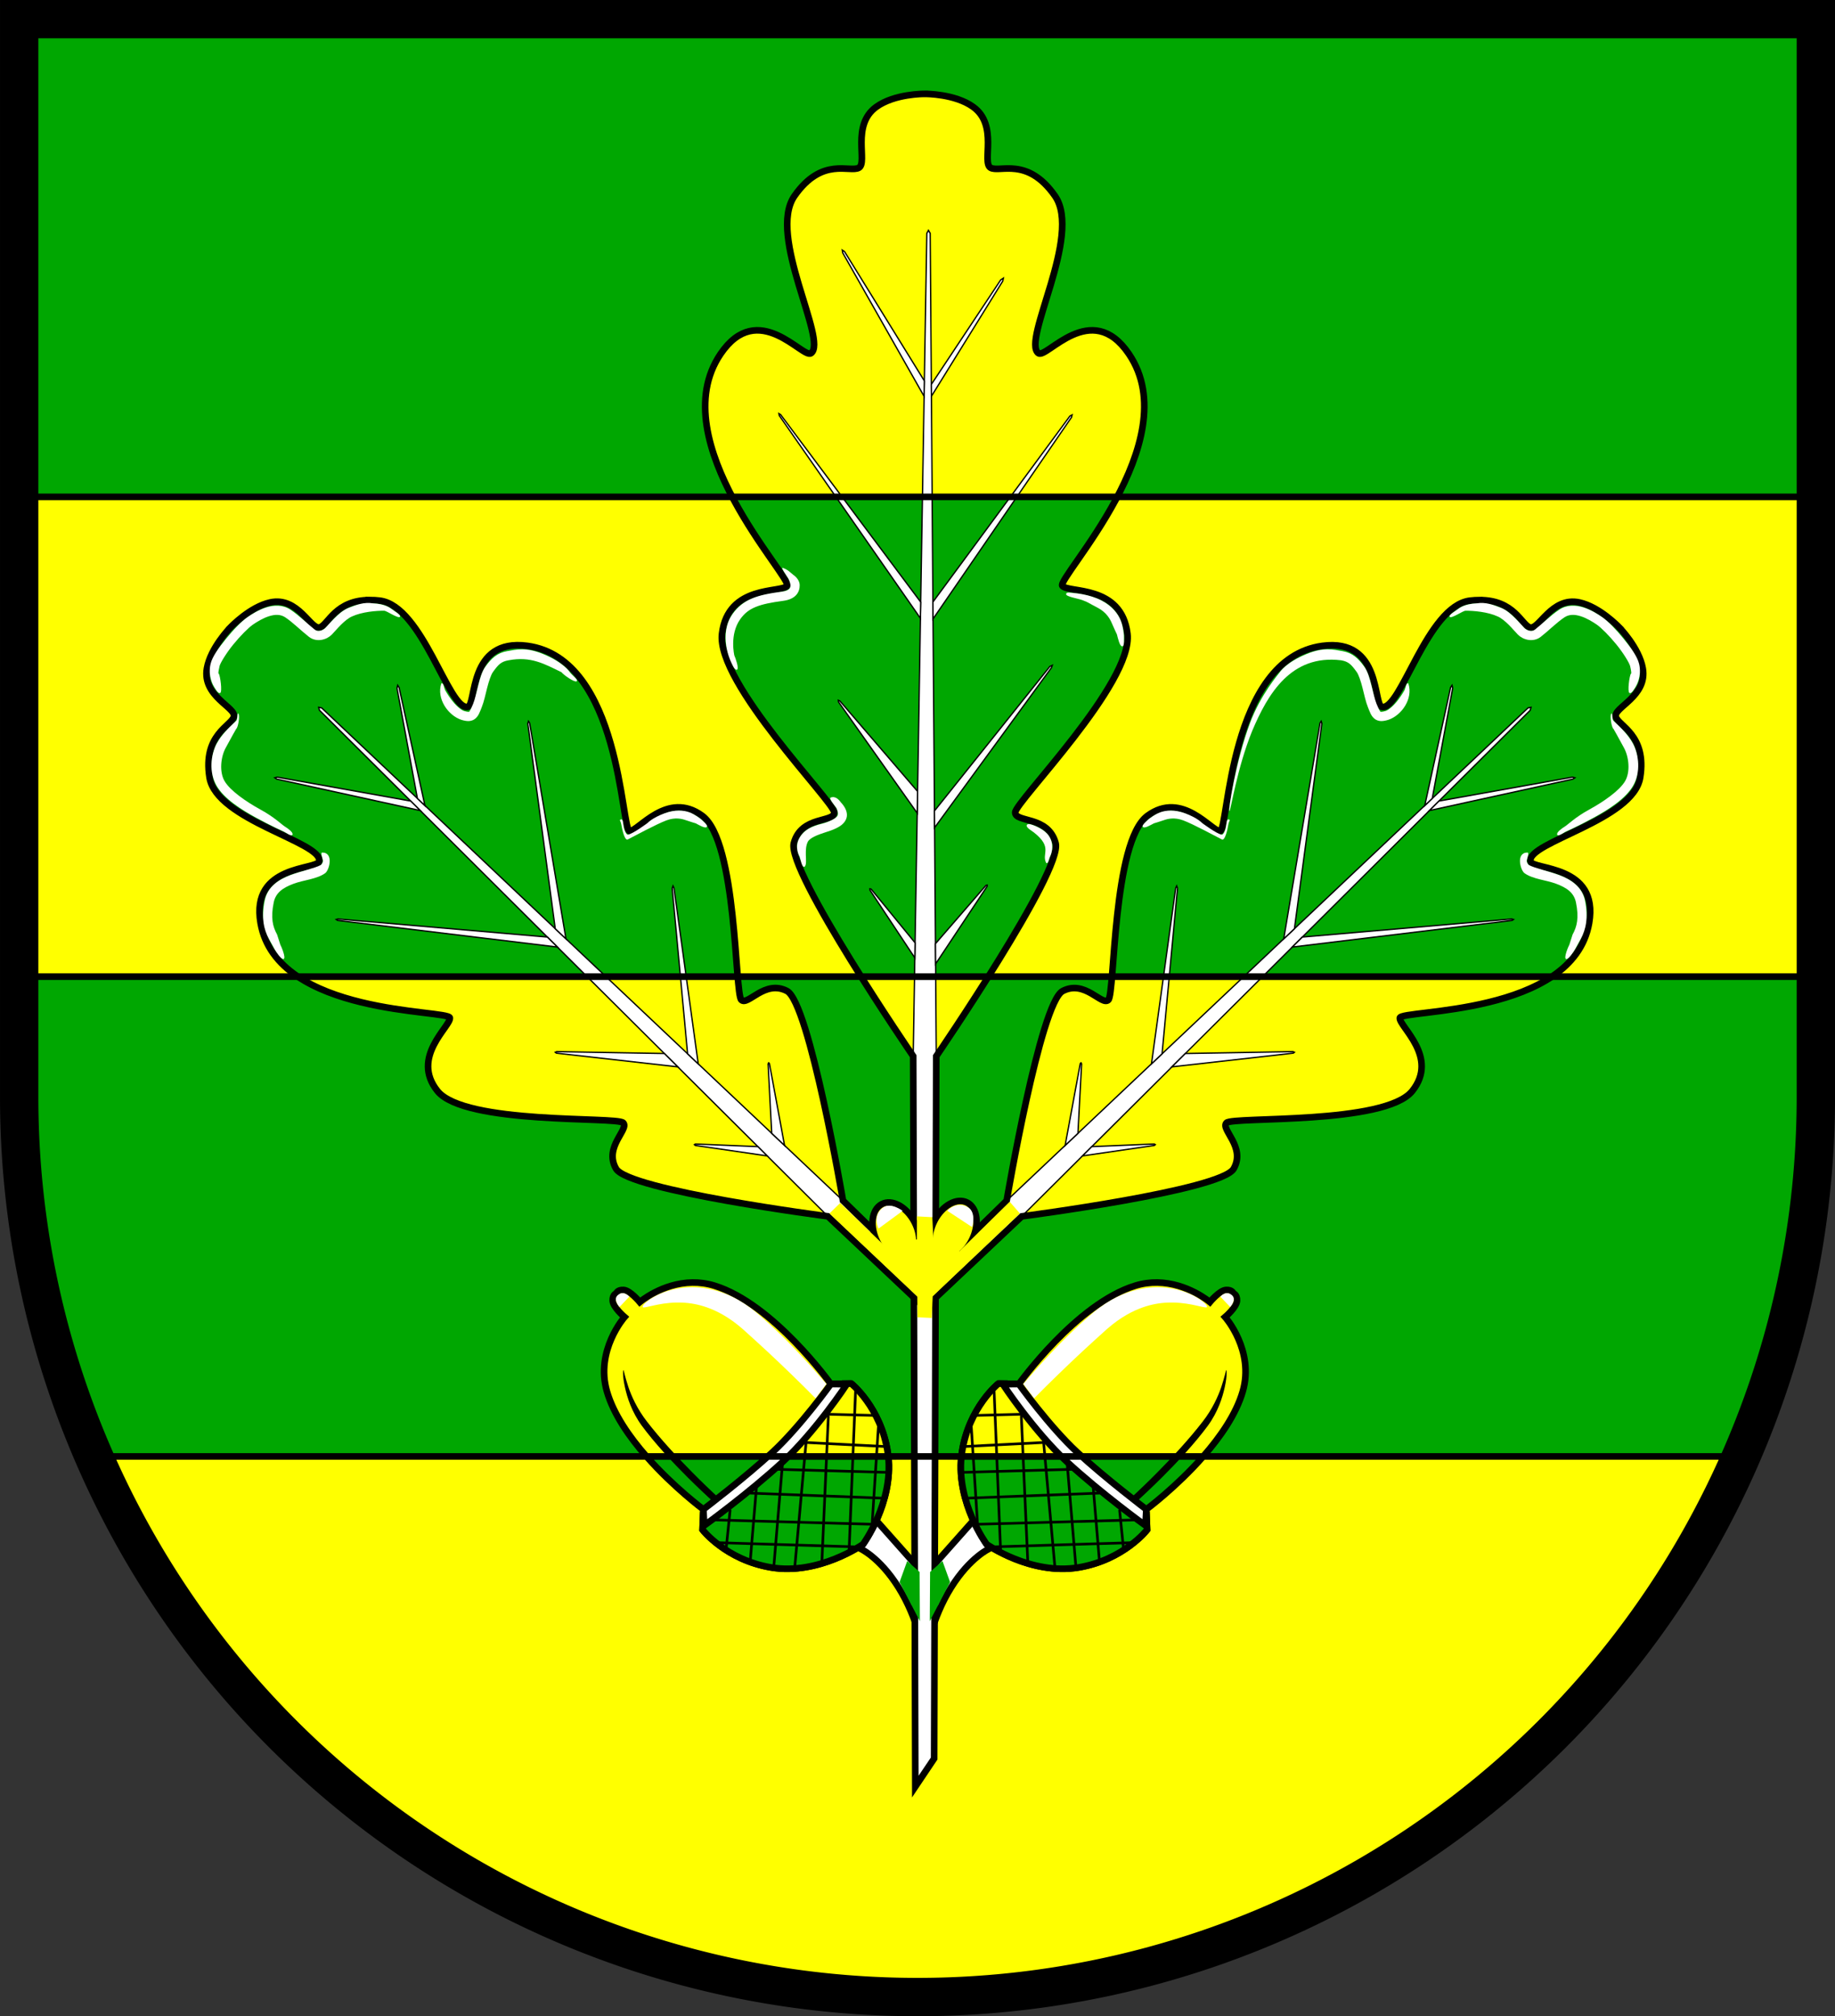 <?xml version="1.0" encoding="UTF-8" standalone="no"?>
<!-- Created with Inkscape (http://www.inkscape.org/) -->

<svg
   width="138.791mm"
   height="152.52mm"
   viewBox="0 0 138.791 152.52"
   version="1.1"
   id="svg8289"
   inkscape:version="1.2.2 (732a01da63, 2022-12-09)"
   sodipodi:docname="Wappen Raisdorf2.svg"
   xmlns:inkscape="http://www.inkscape.org/namespaces/inkscape"
   xmlns:sodipodi="http://sodipodi.sourceforge.net/DTD/sodipodi-0.dtd"
   xmlns="http://www.w3.org/2000/svg"
   xmlns:svg="http://www.w3.org/2000/svg">
  <rect x="0" y="0" width="138.791" height="152.52" fill="#333333" stroke="none"/>
  <sodipodi:namedview
     id="namedview8291"
     pagecolor="#ffffff"
     bordercolor="#666666"
     borderopacity="1.0"
     inkscape:showpageshadow="2"
     inkscape:pageopacity="0.0"
     inkscape:pagecheckerboard="0"
     inkscape:deskcolor="#d1d1d1"
     inkscape:document-units="mm"
     showgrid="false"
     inkscape:zoom="0.92857213"
     inkscape:cx="263.30749"
     inkscape:cy="289.15363"
     inkscape:current-layer="layer1" />
  <defs
     id="defs8286">
    <inkscape:path-effect
       effect="powerstroke"
       id="path-effect5260"
       is_visible="true"
       lpeversion="1"
       offset_points="0.2,0.25 | 1,0.25 | 1.499,0.128"
       not_jump="false"
       sort_points="true"
       interpolator_type="CentripetalCatmullRom"
       interpolator_beta="0.2"
       start_linecap_type="butt"
       linejoin_type="round"
       miter_limit="4"
       scale_width="1"
       end_linecap_type="zerowidth" />
    <inkscape:path-effect
       effect="powerstroke"
       id="path-effect5530"
       is_visible="true"
       lpeversion="1"
       offset_points="0.2,0.25 | 1,0.25 | 1.499,0.128"
       not_jump="false"
       sort_points="true"
       interpolator_type="CentripetalCatmullRom"
       interpolator_beta="0.2"
       start_linecap_type="butt"
       linejoin_type="round"
       miter_limit="4"
       scale_width="1"
       end_linecap_type="zerowidth" />
  </defs>
  <g
     inkscape:label="Ebene 1"
     inkscape:groupmode="layer"
     id="layer1"
     transform="translate(-577.46,-77.274)">
    <g
       id="g8019"
       transform="translate(885.322,-107.907)">
      <path
         id="path1587"
         style="fill:#00a701;fill-opacity:1;stroke:none;stroke-width:2.9;stroke-linecap:round;stroke-dasharray:none"
         d="m -306.411,186.63 v 81.543 a 67.945,68.078 0 0 0 67.945,68.078 67.945,68.078 0 0 0 67.946,-68.078 v -81.543 z" />
      <path
         id="path7189"
         style="fill:#ffff00;fill-opacity:1;stroke:#000000;stroke-width:0.5;stroke-linecap:round;stroke-dasharray:none"
         d="m -306.411,222.767 v 36.295 h 135.891 v -36.295 z" />
      <path
         id="path7320"
         style="fill:#ffff00;fill-opacity:1;stroke:#000000;stroke-width:0.5;stroke-linecap:round;stroke-dasharray:none"
         d="m -300.718,295.357 a 67.945,68.078 0 0 0 62.252,40.894 67.945,68.078 0 0 0 62.253,-40.894 z" />
      <g
         id="g6221"
         transform="translate(-346.927,107.52)">
        <path
           style="fill:#ffffff;fill-opacity:1;stroke:#000000;stroke-width:0.5;stroke-linecap:round;stroke-dasharray:none"
           d="m 113.917,194.799 c 0,0 -1.469,0.643 -2.91,2.943 -1.477,2.358 -1.885,4.928 -1.885,4.928 l -0.132,-5.821 3.671,-4.134 z"
           id="path5654"
           sodipodi:nodetypes="cscccc"
           inkscape:transform-center-x="-2.4379003"
           inkscape:transform-center-y="-18.396565" />
        <path
           style="fill:#ffffff;fill-opacity:1;stroke:#000000;stroke-width:0.5;stroke-linecap:round;stroke-dasharray:none"
           d="m 104.114,194.799 c 0,0 1.469,0.643 2.91,2.943 1.477,2.358 1.885,4.928 1.885,4.928 l 0.132,-5.821 -3.671,-4.134 z"
           id="path5652"
           sodipodi:nodetypes="cscccc" />
        <path
           id="path845"
           style="fill:#ffff00;fill-opacity:1;stroke:none;stroke-width:0.5;stroke-linecap:round;stroke-dasharray:none"
           d="m 104.196,151.542 c 2.051,3.254 3.939,6.016 3.939,6.016 l 0.161,20.323 h 0.704 0.015 0.704 l 0.16,-20.323 c 0,0 1.888,-2.762 3.939,-6.016 z" />
        <path
           id="path1890"
           style="fill:#00a701;fill-opacity:1;stroke:none;stroke-width:0.5;stroke-linecap:round;stroke-dasharray:none"
           d="m 104.196,151.542 h 9.624 c 2.573,-4.081 5.402,-8.938 5.087,-10.102 -0.566,-2.093 -3.055,-1.528 -3.055,-2.32 0,-0.792 8.939,-9.788 8.486,-13.522 -0.453,-3.734 -4.47,-3.055 -4.922,-3.621 -0.231,-0.289 2.259,-3.134 4.152,-6.73 H 94.447 c 1.893,3.596 4.384,6.441 4.152,6.73 -0.453,0.566 -4.47,-0.113 -4.922,3.621 -0.453,3.734 8.486,12.73 8.486,13.522 0,0.792 -2.489,0.226 -3.055,2.32 -0.315,1.165 2.514,6.021 5.087,10.102 z" />
        <path
           id="path1880"
           style="fill:#ffff00;fill-opacity:1;stroke:none;stroke-width:0.5;stroke-linecap:round;stroke-dasharray:none"
           d="m 94.447,115.247 h 29.121 c 1.811,-3.44 3.077,-7.568 0.883,-10.808 -2.852,-4.212 -6.234,0.395 -6.846,-0.057 -1.286,-0.949 3.345,-8.901 1.252,-11.9 -2.093,-2.999 -4.194,-1.735 -4.873,-2.131 -0.679,-0.396 0.603,-3.214 -1.308,-4.599 -1.384,-1.003 -3.614,-0.988 -3.661,-0.988 v -5.16e-4 c 0,0 -0.008,2e-6 -0.008,0 -1.3e-4,1e-6 -0.007,0 -0.008,0 v 5.16e-4 c -0.047,-4.14e-4 -2.277,-0.016 -3.661,0.988 -1.911,1.385 -0.629,4.204 -1.308,4.6 -0.679,0.396 -2.779,-0.868 -4.873,2.131 -2.093,2.999 2.537,10.951 1.252,11.9 -0.612,0.452 -3.994,-4.156 -6.846,0.057 -2.194,3.24 -0.928,7.368 0.883,10.808 z" />
        <path
           id="path1054"
           style="fill:#ffffff;stroke:#000000;stroke-width:0.1;stroke-linecap:round;stroke-dasharray:none"
           d="m 109.289,95.086 -0.125,0.225 -1.029,62.247 0.161,53.131 0.2,1.67 1.224,-1.67 0.16,-53.131 -0.459,-62.248 z"
           sodipodi:nodetypes="ccccccccc" />
        <path
           style="fill:#ffffff;stroke:#000000;stroke-width:0.1;stroke-linecap:round;stroke-dasharray:none"
           d="m 109.817,149.05 3.82,-4.41 0.091,-0.024 4.6e-4,0.09 -3.9,5.872 z"
           id="path1058"
           sodipodi:nodetypes="cccccc" />
        <path
           style="fill:#ffffff;stroke:#000000;stroke-width:0.1;stroke-linecap:round;stroke-dasharray:none"
           d="m 108.277,148.982 -3.32,-4.059 -0.094,-0.028 0.004,0.105 3.391,5.121 z"
           id="path1060"
           sodipodi:nodetypes="cccccc" />
        <path
           style="fill:#ffffff;stroke:#000000;stroke-width:0.1;stroke-linecap:round;stroke-dasharray:none"
           d="m 109.743,139.003 8.733,-10.929 0.177,-0.083 -0.065,0.182 -8.835,12.097 z"
           id="path1062"
           sodipodi:nodetypes="cccccc" />
        <path
           style="fill:#ffffff;stroke:#000000;stroke-width:0.1;stroke-linecap:round;stroke-dasharray:none"
           d="m 108.465,137.528 -5.876,-6.841 -0.115,-0.05 0.013,0.126 5.952,8.408 z"
           id="path1064"
           sodipodi:nodetypes="cccccc" />
        <path
           style="fill:#ffffff;stroke:#000000;stroke-width:0.1;stroke-linecap:round;stroke-dasharray:none"
           d="m 109.627,123.2 10.361,-14.066 0.164,-0.088 -0.04,0.178 -10.476,15.254 z"
           id="path1066"
           sodipodi:nodetypes="cccccc" />
        <path
           style="fill:#ffffff;stroke:#000000;stroke-width:0.1;stroke-linecap:round;stroke-dasharray:none"
           d="m 108.703,123.208 -10.599,-14.185 -0.124,-0.074 0.024,0.145 10.679,15.342 z"
           id="path1068"
           sodipodi:nodetypes="cccccc" />
        <path
           style="fill:#ffffff;stroke:#000000;stroke-width:0.1;stroke-linecap:round;stroke-dasharray:none"
           d="m 109.505,106.743 5.252,-7.913 0.199,-0.127 -0.048,0.222 -5.397,8.714 z"
           id="path1070"
           sodipodi:nodetypes="cccccc" />
        <path
           style="fill:#ffffff;stroke:#000000;stroke-width:0.1;stroke-linecap:round;stroke-dasharray:none"
           d="m 108.98,106.478 -6.038,-9.784 -0.169,-0.111 0.03,0.201 6.159,10.863 z"
           id="path1072"
           sodipodi:nodetypes="cccccc" />
        <path
           id="path2582"
           style="fill:none;fill-opacity:1;stroke:#000000;stroke-width:0.5;stroke-linecap:round;stroke-dasharray:none"
           d="m 109,84.763 v 5.26e-4 c -0.047,-4.14e-4 -2.277,-0.016 -3.661,0.987 -1.911,1.385 -0.629,4.204 -1.308,4.6 -0.679,0.396 -2.779,-0.868 -4.873,2.131 -2.093,2.999 2.537,10.951 1.252,11.9 -0.612,0.452 -3.994,-4.156 -6.846,0.057 -4.486,6.627 5.488,16.973 5.035,17.539 -0.453,0.566 -4.47,-0.113 -4.922,3.621 -0.453,3.734 8.487,12.729 8.487,13.521 0,0.792 -2.489,0.226 -3.055,2.32 -0.566,2.093 9.026,16.118 9.026,16.118 l 0.16,55.248 c 0.475,-0.715 0.949,-1.402 1.425,-2.117 l 0.16,-53.131 c 0,0 9.592,-14.025 9.026,-16.118 -0.566,-2.093 -3.055,-1.528 -3.055,-2.32 0,-0.792 8.939,-9.787 8.487,-13.521 -0.453,-3.734 -4.47,-3.055 -4.922,-3.621 -0.453,-0.566 9.522,-10.912 5.035,-17.539 -2.852,-4.212 -6.234,0.395 -6.846,-0.057 -1.286,-0.949 3.345,-8.902 1.252,-11.9 -2.093,-2.999 -4.194,-1.735 -4.873,-2.131 -0.679,-0.396 0.603,-3.214 -1.308,-4.599 -1.384,-1.003 -3.614,-0.988 -3.661,-0.988 v -5.26e-4 c 0,0 -0.008,2e-6 -0.008,0 -1.3e-4,2e-6 -0.008,0 -0.008,0 z"
           sodipodi:nodetypes="ccsssscssssccccssssscsssccccc" />
        <path
           style="color:#000000;fill:#ffffff;stroke-linecap:round;-inkscape-stroke:none"
           d="m 98.269,120.618 c -0.182,-0.065 0.322,0.643 0.423,0.808 0,0 0.153,0.282 0.158,0.51 0.003,0.114 -0.018,0.192 -0.088,0.268 -0.07,0.075 -0.221,0.169 -0.555,0.213 -0.936,0.123 -1.66,0.264 -2.264,0.516 -0.603,0.251 -1.079,0.625 -1.461,1.16 -1.116,1.567 -0.15,3.588 -0.15,3.588 0.08,0.177 0.297,0.72 0.474,0.639 0.176,-0.081 -0.118,-0.9 -0.199,-1.076 0,0 -0.381,-1.583 0.446,-2.744 0.316,-0.443 0.658,-0.713 1.16,-0.922 0.502,-0.209 1.173,-0.345 2.086,-0.465 0.438,-0.058 0.764,-0.203 0.977,-0.432 0.213,-0.229 0.279,-0.519 0.273,-0.76 -0.012,-0.482 -0.49,-0.778 -0.49,-0.778 -0.26,-0.217 -0.413,-0.39 -0.79,-0.524 z"
           id="path2602"
           sodipodi:nodetypes="ccssssscccsscsscc" />
        <path
           style="color:#000000;fill:#ffffff;stroke-linecap:round;-inkscape-stroke:none"
           d="m 120.271,122.521 c -0.192,-0.013 -0.558,-0.108 -0.571,0.084 -0.014,0.193 0.897,0.327 1.242,0.458 0.453,0.171 0.377,0.172 1.149,0.575 0.673,0.352 0.944,0.863 1.088,1.211 0.145,0.349 0.362,0.795 0.362,0.795 0.091,0.334 0.207,0.902 0.4,0.911 0.193,0.009 0.125,-0.629 0.134,-0.822 0,0 -0.051,-0.674 -0.25,-1.152 -0.198,-0.478 -0.621,-1.063 -1.436,-1.488 -0.961,-0.502 -2.119,-0.572 -2.119,-0.572 z"
           id="path2658"
           sodipodi:nodetypes="ccsssccccscc" />
        <path
           style="color:#000000;fill:#ffffff;stroke-linecap:round;-inkscape-stroke:none"
           d="m 101.9,137.991 c -0.18,0.071 0.331,0.641 0.434,0.804 0,0 0.175,0.351 0.082,0.561 -0.038,0.086 -0.182,0.216 -0.408,0.328 -0.226,0.112 -0.508,0.222 -0.77,0.287 -0.724,0.179 -1.375,0.44 -1.736,1.131 -0.365,0.697 0.043,1.367 0.043,1.367 0.072,0.18 0.176,0.834 0.356,0.762 0.179,-0.072 0.12,-0.59 0.113,-0.886 -0.007,-0.354 0.005,-0.728 0.154,-1.013 0.153,-0.292 0.76,-0.528 1.281,-0.693 0.258,-0.082 0.573,-0.181 0.867,-0.326 0.294,-0.145 0.589,-0.336 0.738,-0.672 0.281,-0.633 -0.38,-1.269 -0.38,-1.269 -0.193,-0.279 -0.47,-0.501 -0.775,-0.38 z"
           id="path2688"
           sodipodi:nodetypes="ccssssccscssscc" />
        <path
           style="color:#000000;fill:#ffffff;stroke-linecap:round;-inkscape-stroke:none"
           d="m 117.359,140.139 c -0.179,-0.072 -0.564,-0.237 -0.636,-0.058 -0.072,0.179 0.393,0.435 0.544,0.554 1.461,1.152 0.551,1.592 0.928,2.305 0.167,0.096 0.199,-0.33 0.295,-0.497 0,0 0.426,-0.795 -0.102,-1.564 -0.18,-0.263 -0.434,-0.428 -0.643,-0.549 -0.209,-0.121 -0.387,-0.191 -0.387,-0.191 z"
           id="path2694"
           sodipodi:nodetypes="scsccssss" />
        <path
           id="path2717"
           style="fill:#ffff00;fill-opacity:1;stroke:none;stroke-width:0.5;stroke-linecap:round;stroke-dasharray:none"
           d="m 61.598,151.542 c 4.197,2.805 11.448,2.637 11.492,3.121 0.06,0.649 -2.991,2.966 -0.939,5.528 2.052,2.562 13.545,1.925 14.043,2.403 0.498,0.478 -1.483,1.827 -0.537,3.475 0.946,1.648 16.028,3.604 16.028,3.604 l 7.339,6.93 0.006,-2.052 -6.206,-6.063 c 0,0 -2.551,-14.981 -4.237,-15.861 -1.685,-0.88 -2.956,1.152 -3.454,0.673 -0.111,-0.107 -0.189,-0.782 -0.271,-1.76 z" />
        <path
           id="path1887"
           style="fill:#00a701;fill-opacity:1;stroke:none;stroke-width:0.5;stroke-linecap:round;stroke-dasharray:none"
           d="m 61.598,151.542 h 33.266 c -0.286,-3.398 -0.633,-10.655 -2.686,-12.167 -2.643,-1.947 -4.84,1.19 -5.491,1.155 -0.651,-0.034 -0.641,-13.053 -7.737,-14.009 -4.511,-0.608 -3.823,4.471 -4.507,4.614 -1.437,0.3 -3.411,-7.646 -6.663,-8.036 -0.254,-0.03 -0.492,-0.045 -0.715,-0.046 -2.629,-0.013 -3.169,1.863 -3.808,2.068 -0.692,0.222 -1.626,-2.35 -3.746,-1.889 -1.535,0.334 -2.982,1.857 -3.012,1.889 l -5.17e-4,-5.2e-4 -0.005,0.005 c -8.3e-5,9e-5 -0.005,0.005 -0.005,0.005 l 5.16e-4,5.1e-4 v 5.2e-4 c -0.031,0.032 -1.497,1.536 -1.77,3.081 -0.377,2.134 2.232,2.965 2.037,3.665 -0.194,0.7 -2.361,1.363 -1.843,4.595 0.518,3.232 8.542,4.89 8.299,6.336 -0.116,0.689 -5.221,0.203 -4.436,4.682 0.314,1.792 1.391,3.094 2.823,4.05 z" />
        <path
           id="path2719"
           style="fill:#ffffff;stroke:#000000;stroke-width:0.1;stroke-linecap:round;stroke-dasharray:none"
           d="m 63.167,131.168 0.06,0.22 38.459,38.286 7.339,6.93 0.006,-2.052 -6.205,-6.063 -39.432,-37.276 z" />
        <path
           style="fill:#ffffff;stroke:#000000;stroke-width:0.1;stroke-linecap:round;stroke-dasharray:none"
           d="m 97.436,163.394 -0.277,-5.256 0.044,-0.076 0.057,0.054 1.144,6.193 z"
           id="path2721"
           sodipodi:nodetypes="cccccc" />
        <path
           style="fill:#ffffff;stroke:#000000;stroke-width:0.1;stroke-linecap:round;stroke-dasharray:none"
           d="m 96.387,164.399 -4.721,-0.197 -0.079,0.047 0.069,0.061 5.434,0.79 z"
           id="path2723"
           sodipodi:nodetypes="cccccc" />
        <path
           style="fill:#ffffff;stroke:#000000;stroke-width:0.1;stroke-linecap:round;stroke-dasharray:none"
           d="m 91.072,157.378 -1.166,-12.528 0.063,-0.17 0.072,0.154 1.834,13.303 z"
           id="path2725"
           sodipodi:nodetypes="cccccc" />
        <path
           style="fill:#ffffff;stroke:#000000;stroke-width:0.1;stroke-linecap:round;stroke-dasharray:none"
           d="m 89.309,157.355 -8.139,-0.141 -0.106,0.048 0.088,0.067 9.174,1.036 z"
           id="path2727"
           sodipodi:nodetypes="cccccc" />
        <path
           style="fill:#ffffff;stroke:#000000;stroke-width:0.1;stroke-linecap:round;stroke-dasharray:none"
           d="m 81.061,147.915 -2.075,-15.528 0.052,-0.164 0.086,0.135 2.747,16.323 z"
           id="path2729"
           sodipodi:nodetypes="cccccc" />
        <path
           style="fill:#ffffff;stroke:#000000;stroke-width:0.1;stroke-linecap:round;stroke-dasharray:none"
           d="m 80.463,148.547 -15.84,-1.369 -0.128,0.039 0.107,0.071 16.62,2.014 z"
           id="path2731"
           sodipodi:nodetypes="cccccc" />
        <path
           style="fill:#ffffff;stroke:#000000;stroke-width:0.1;stroke-linecap:round;stroke-dasharray:none"
           d="m 70.636,138.06 -1.544,-8.344 0.051,-0.212 0.108,0.167 1.953,8.926 z"
           id="path2733"
           sodipodi:nodetypes="cccccc" />
        <path
           style="fill:#ffffff;stroke:#000000;stroke-width:0.1;stroke-linecap:round;stroke-dasharray:none"
           d="m 70.126,138.257 -10.095,-1.808 -0.18,0.048 0.146,0.101 10.852,2.378 z"
           id="path2735"
           sodipodi:nodetypes="cccccc" />
        <path
           id="path2737"
           style="fill:none;fill-opacity:1;stroke:#000000;stroke-width:0.5;stroke-linecap:round;stroke-dasharray:none"
           d="m 67.065,123.053 c -2.629,-0.013 -3.169,1.863 -3.808,2.068 -0.692,0.222 -1.626,-2.35 -3.746,-1.889 -1.535,0.334 -2.982,1.857 -3.012,1.889 l -5.17e-4,-5.2e-4 -0.005,0.005 c -8.3e-5,9e-5 -0.005,0.005 -0.005,0.005 l 5.16e-4,5.1e-4 v 5.2e-4 c -0.031,0.032 -1.497,1.536 -1.77,3.081 -0.377,2.134 2.232,2.965 2.037,3.665 -0.194,0.7 -2.361,1.363 -1.843,4.595 0.518,3.232 8.542,4.89 8.299,6.336 -0.116,0.689 -5.221,0.203 -4.436,4.682 1.236,7.047 14.255,6.523 14.315,7.172 0.06,0.649 -2.991,2.966 -0.939,5.528 2.052,2.562 13.545,1.925 14.043,2.403 0.498,0.478 -1.483,1.827 -0.537,3.475 0.946,1.648 16.028,3.604 16.028,3.604 l 7.339,6.93 0.006,-2.052 -6.206,-6.063 c 0,0 -2.551,-14.981 -4.237,-15.861 -1.685,-0.88 -2.956,1.152 -3.454,0.673 -0.498,-0.478 -0.314,-11.979 -2.957,-13.927 -2.643,-1.947 -4.84,1.19 -5.491,1.155 -0.651,-0.034 -0.641,-13.053 -7.737,-14.009 -4.511,-0.608 -3.823,4.471 -4.507,4.614 -1.437,0.3 -3.411,-7.646 -6.663,-8.036 -0.254,-0.03 -0.492,-0.045 -0.715,-0.046 z" />
        <path
           style="color:#000000;fill:#ffffff;stroke-width:1;stroke-linecap:round;-inkscape-stroke:none"
           d="m 86.554,140.802 c -0.071,0.009 -0.183,-0.131 -0.266,-0.398 -0.123,-0.398 -0.056,-0.913 -0.329,-0.718 -0.035,0.025 0.065,0.144 0.092,0.306 0.077,0.468 0.267,1.287 0.496,1.171 0.404,-0.204 2.173,-1.165 2.931,-1.446 0.661,-0.245 1.159,-0.12 1.472,-0.008 0.314,0.112 0.736,0.234 0.736,0.234 0.269,0.14 0.702,0.404 0.834,0.278 0.132,-0.126 -0.314,-0.465 -0.429,-0.587 0,0 -0.457,-0.372 -0.887,-0.526 -0.43,-0.154 -1.074,-0.22 -1.873,0.076 -0.943,0.349 -1.281,0.729 -1.281,0.729 0,0 -1.124,0.841 -1.496,0.888 z"
           id="path2741"
           sodipodi:nodetypes="sssssssccccscs" />
        <path
           style="color:#000000;fill:#ffffff;stroke-linecap:round;-inkscape-stroke:none"
           d="m 55.467,133.885 c -0.474,0.887 -0.601,2.212 -0.027,3.205 0.571,0.99 1.846,1.8 2.982,2.422 1.136,0.622 2.093,1.052 2.093,1.052 0.18,0.072 0.601,0.416 0.673,0.236 0.072,-0.18 -0.387,-0.498 -0.553,-0.597 -0.264,-0.158 -0.781,-0.705 -1.876,-1.304 -1.095,-0.6 -2.298,-1.439 -2.713,-2.158 -0.4,-0.692 -0.285,-1.808 0.08,-2.49 0.429,-0.803 0.8,-1.447 0.8,-1.447 0.156,-0.115 0.289,-0.989 0.174,-1.145 -0.115,-0.156 -0.031,0.413 -0.18,0.536 -0.653,0.62 -1.097,1.053 -1.451,1.691 z"
           id="path932"
           sodipodi:nodetypes="cssccsssscccc" />
        <path
           style="color:#000000;fill:#ffffff;stroke-linecap:round;-inkscape-stroke:none"
           d="m 67.262,123.301 c -0.634,-0.111 -1.24,0.107 -1.832,0.344 -0.418,0.167 -0.774,0.489 -1.082,0.797 -0.308,0.308 -0.571,0.62 -0.682,0.73 -0.085,0.085 -0.243,0.176 -0.395,0.203 -0.151,0.028 -0.282,0.007 -0.406,-0.09 -0.53,-0.415 -1.146,-1.041 -1.82,-1.496 -0.59,-0.398 -1.276,-0.359 -1.848,-0.178 -0.572,0.181 -1.068,0.498 -1.398,0.725 -0.477,0.327 -1.088,0.969 -1.643,1.652 -0.554,0.683 -1.034,1.341 -1.166,1.9 -0.22,0.935 0.23,1.666 0.23,1.666 0.101,0.164 0.339,0.625 0.504,0.524 0.165,-0.101 -0.005,-1.288 -0.107,-1.453 0,0 -0.1,0.078 0.054,-0.577 0.056,-0.236 0.5,-0.969 1.027,-1.619 0.527,-0.65 1.155,-1.284 1.496,-1.518 0.308,-0.211 0.758,-0.489 1.213,-0.633 0.455,-0.144 0.876,-0.159 1.244,0.09 0.588,0.397 1.194,1.009 1.781,1.469 0.296,0.231 0.657,0.28 0.963,0.225 0.306,-0.056 0.57,-0.199 0.766,-0.395 0.17,-0.17 0.4,-0.452 0.68,-0.732 0.28,-0.28 0.606,-0.544 0.848,-0.641 0.741,-0.347 1.845,-0.44 2.436,-0.432 0.193,0.003 1.057,0.609 1.185,0.463 0.127,-0.146 -0.479,-0.466 -0.624,-0.593 0,0 -0.149,-0.125 -0.391,-0.227 -0.232,-0.098 -0.584,-0.187 -1.033,-0.205 z"
           id="path934"
           sodipodi:nodetypes="csssscssssscccsssscscsscsccscc" />
        <path
           style="color:#000000;fill:#ffffff;stroke-linecap:round;-inkscape-stroke:none"
           d="m 63.462,142.155 c -0.19,-0.037 -0.013,0.394 0.027,0.584 0.014,0.176 -0.088,0.276 -0.148,0.354 -0.534,0.274 -1.464,0.447 -2.326,0.771 -0.862,0.325 -1.717,0.871 -1.932,1.924 -0.265,1.297 -0.068,2.19 0.328,2.91 l 0.43,0.781 c 0.094,0.168 0.516,0.814 0.685,0.721 0.169,-0.093 -0.166,-0.907 -0.259,-1.077 l -0.243,-0.764 c -0.332,-0.603 -0.496,-1.257 -0.256,-2.434 0.154,-0.752 0.717,-1.116 1.492,-1.408 0.775,-0.292 1.76,-0.344 2.4,-0.803 0.311,-0.222 0.662,-1.538 -0.199,-1.56 z"
           id="path1032"
           sodipodi:nodetypes="cccsscccccssscc" />
        <path
           style="color:#000000;fill:#ffffff;stroke-linecap:round;-inkscape-stroke:none"
           d="m 78.572,126.779 c -0.431,-0.004 -0.791,0.077 -1.158,0.141 -0.741,0.129 -1.187,0.549 -1.631,1.164 -0.28,0.388 -0.416,0.914 -0.551,1.443 -0.134,0.529 -0.254,1.064 -0.381,1.375 -0.15,0.366 -0.26,0.564 -0.291,0.59 -0.016,0.013 -0.008,0.014 -0.062,0.016 -0.055,0.001 -0.166,-0.015 -0.33,-0.064 -0.259,-0.078 -0.663,-0.458 -0.951,-0.838 -0.288,-0.38 -0.48,-0.73 -0.48,-0.73 -0.092,-0.17 -0.123,-0.605 -0.293,-0.513 -0.383,1.163 0.526,2.43 1.523,2.753 0.2,0.06 0.372,0.096 0.547,0.092 0.175,-0.004 0.357,-0.066 0.49,-0.176 0.266,-0.219 0.346,-0.501 0.494,-0.863 0.17,-0.417 0.282,-0.956 0.412,-1.469 0.13,-0.512 0.291,-0.997 0.441,-1.205 0.416,-0.576 0.618,-0.787 1.182,-0.885 1.68,-0.319 2.698,0.269 4.007,0.906 0.102,0.165 0.971,0.786 1.136,0.684 0.165,-0.102 -0.388,-0.5 -0.49,-0.664 0,0 -0.142,-0.222 -0.455,-0.484 -0.313,-0.263 -0.812,-0.596 -1.576,-0.912 -0.65,-0.269 -1.151,-0.356 -1.582,-0.359 z"
           id="path1169"
           sodipodi:nodetypes="ccssssccscccccsssccccsscc" />
        <path
           id="path1234"
           style="fill:#ffff00;fill-opacity:1;stroke:none;stroke-width:0.5;stroke-linecap:round;stroke-dasharray:none"
           d="m 123.167,151.542 c -0.082,0.977 -0.16,1.653 -0.271,1.76 -0.498,0.478 -1.768,-1.553 -3.454,-0.673 -1.686,0.88 -4.237,15.861 -4.237,15.861 l -6.21,6.067 -0.027,2.083 7.377,-6.966 c 0,0 15.083,-1.956 16.029,-3.604 0.946,-1.648 -1.035,-2.997 -0.537,-3.475 0.498,-0.478 11.992,0.159 14.044,-2.403 2.052,-2.562 -0.999,-4.879 -0.939,-5.528 0.045,-0.484 7.295,-0.316 11.492,-3.121 z" />
        <path
           id="path1893"
           style="fill:#00a701;fill-opacity:1;stroke:none;stroke-width:0.5;stroke-linecap:round;stroke-dasharray:none"
           d="m 123.167,151.542 h 33.266 c 1.431,-0.957 2.508,-2.258 2.823,-4.05 0.785,-4.48 -4.32,-3.994 -4.436,-4.682 -0.243,-1.446 7.781,-3.104 8.299,-6.336 0.518,-3.232 -1.649,-3.894 -1.843,-4.595 -0.195,-0.7 2.414,-1.531 2.037,-3.665 -0.273,-1.545 -1.74,-3.05 -1.77,-3.081 l 5.2e-4,-5.2e-4 -5.2e-4,-5.1e-4 -0.005,-0.005 -0.005,-0.005 -5.1e-4,5.2e-4 c -0.03,-0.032 -1.478,-1.555 -3.012,-1.889 -2.119,-0.461 -3.053,2.111 -3.746,1.889 -0.638,-0.204 -1.179,-2.081 -3.808,-2.068 -0.223,10e-4 -0.46,0.016 -0.714,0.046 -3.252,0.389 -5.227,8.336 -6.664,8.036 -0.684,-0.143 0.004,-5.221 -4.507,-4.614 -7.096,0.956 -7.085,13.975 -7.736,14.009 -0.651,0.034 -2.849,-3.103 -5.492,-1.155 -2.053,1.512 -2.4,8.769 -2.686,12.167 z" />
        <path
           id="path1236"
           style="fill:#ffffff;stroke:#000000;stroke-width:0.1;stroke-linecap:round;stroke-dasharray:none"
           d="m 154.864,131.168 -0.227,0.045 -39.432,37.276 -6.195,6.053 -0.027,2.084 7.362,-6.952 38.459,-38.286 z" />
        <path
           style="fill:#ffffff;stroke:#000000;stroke-width:0.1;stroke-linecap:round;stroke-dasharray:none"
           d="m 120.595,163.394 0.277,-5.256 -0.044,-0.076 -0.057,0.054 -1.144,6.193 z"
           id="path1238"
           sodipodi:nodetypes="cccccc" />
        <path
           style="fill:#ffffff;stroke:#000000;stroke-width:0.1;stroke-linecap:round;stroke-dasharray:none"
           d="m 121.644,164.399 4.721,-0.197 0.079,0.047 -0.069,0.061 -5.434,0.79 z"
           id="path1240"
           sodipodi:nodetypes="cccccc" />
        <path
           style="fill:#ffffff;stroke:#000000;stroke-width:0.1;stroke-linecap:round;stroke-dasharray:none"
           d="m 126.959,157.378 1.166,-12.528 -0.063,-0.17 -0.072,0.154 -1.834,13.303 z"
           id="path1242"
           sodipodi:nodetypes="cccccc" />
        <path
           style="fill:#ffffff;stroke:#000000;stroke-width:0.1;stroke-linecap:round;stroke-dasharray:none"
           d="m 128.721,157.355 8.139,-0.141 0.106,0.048 -0.088,0.067 -9.174,1.036 z"
           id="path1244"
           sodipodi:nodetypes="cccccc" />
        <path
           style="fill:#ffffff;stroke:#000000;stroke-width:0.1;stroke-linecap:round;stroke-dasharray:none"
           d="m 136.97,147.915 2.075,-15.528 -0.052,-0.164 -0.086,0.135 -2.747,16.323 z"
           id="path1246"
           sodipodi:nodetypes="cccccc" />
        <path
           style="fill:#ffffff;stroke:#000000;stroke-width:0.1;stroke-linecap:round;stroke-dasharray:none"
           d="m 137.568,148.547 15.84,-1.369 0.128,0.039 -0.107,0.071 -16.62,2.014 z"
           id="path1248"
           sodipodi:nodetypes="cccccc" />
        <path
           style="fill:#ffffff;stroke:#000000;stroke-width:0.1;stroke-linecap:round;stroke-dasharray:none"
           d="m 147.395,138.06 1.544,-8.344 -0.051,-0.212 -0.108,0.167 -1.953,8.926 z"
           id="path1250"
           sodipodi:nodetypes="cccccc" />
        <path
           style="fill:#ffffff;stroke:#000000;stroke-width:0.1;stroke-linecap:round;stroke-dasharray:none"
           d="m 147.904,138.257 10.095,-1.808 0.18,0.048 -0.146,0.101 -10.852,2.378 z"
           id="path1252"
           sodipodi:nodetypes="cccccc" />
        <path
           id="path1254"
           style="fill:none;fill-opacity:1;stroke:#000000;stroke-width:0.5;stroke-linecap:round;stroke-dasharray:none"
           d="m 150.966,123.053 c -0.223,0.001 -0.46,0.016 -0.714,0.046 -3.252,0.389 -5.227,8.336 -6.664,8.036 -0.684,-0.143 0.004,-5.221 -4.507,-4.614 -7.096,0.956 -7.085,13.975 -7.736,14.009 -0.651,0.034 -2.849,-3.103 -5.492,-1.155 -2.643,1.947 -2.459,13.449 -2.957,13.927 -0.498,0.478 -1.768,-1.553 -3.454,-0.673 -1.686,0.88 -4.237,15.861 -4.237,15.861 l -6.195,6.053 -0.027,2.084 7.362,-6.952 c 0,0 15.083,-1.956 16.029,-3.604 0.946,-1.648 -1.035,-2.997 -0.537,-3.475 0.498,-0.478 11.992,0.159 14.044,-2.403 2.052,-2.562 -0.999,-4.879 -0.939,-5.528 0.06,-0.649 13.079,-0.124 14.314,-7.172 0.785,-4.48 -4.32,-3.994 -4.436,-4.682 -0.243,-1.446 7.781,-3.104 8.299,-6.336 0.518,-3.232 -1.649,-3.894 -1.843,-4.595 -0.195,-0.7 2.414,-1.531 2.037,-3.665 -0.273,-1.545 -1.74,-3.05 -1.77,-3.081 l 5.2e-4,-5.2e-4 -5.2e-4,-5.1e-4 -0.005,-0.005 -0.005,-0.005 -5.1e-4,5.2e-4 c -0.03,-0.032 -1.478,-1.555 -3.012,-1.889 -2.119,-0.461 -3.053,2.111 -3.746,1.889 -0.638,-0.204 -1.179,-2.081 -3.808,-2.068 z" />
        <path
           style="color:#000000;fill:#ffffff;stroke-width:1;stroke-linecap:round;-inkscape-stroke:none"
           d="m 131.476,140.802 c 0.071,0.009 0.183,-0.131 0.266,-0.398 0.123,-0.398 0.056,-0.913 0.329,-0.718 0.035,0.025 -0.065,0.144 -0.092,0.306 -0.077,0.468 -0.267,1.287 -0.496,1.171 -0.404,-0.204 -2.173,-1.165 -2.931,-1.446 -0.661,-0.245 -1.159,-0.12 -1.472,-0.008 -0.314,0.112 -0.737,0.234 -0.737,0.234 -0.269,0.14 -0.702,0.404 -0.834,0.278 -0.132,-0.126 0.314,-0.465 0.429,-0.587 0,0 0.457,-0.372 0.887,-0.526 0.43,-0.154 1.074,-0.22 1.873,0.076 0.943,0.349 1.281,0.729 1.281,0.729 0,0 1.124,0.841 1.496,0.888 z"
           id="path1256"
           sodipodi:nodetypes="sssssssccccscs" />
        <path
           style="color:#000000;fill:#ffffff;stroke-linecap:round;-inkscape-stroke:none"
           d="m 162.564,133.885 c 0.474,0.887 0.601,2.212 0.027,3.205 -0.571,0.99 -1.846,1.8 -2.982,2.422 -1.136,0.622 -2.093,1.052 -2.093,1.052 -0.18,0.072 -0.601,0.416 -0.673,0.236 -0.072,-0.18 0.387,-0.498 0.553,-0.597 0.264,-0.158 0.781,-0.705 1.876,-1.304 1.095,-0.6 2.298,-1.439 2.713,-2.158 0.4,-0.692 0.285,-1.808 -0.08,-2.49 -0.429,-0.803 -0.8,-1.447 -0.8,-1.447 -0.156,-0.115 -0.289,-0.989 -0.174,-1.145 0.115,-0.156 0.03,0.413 0.18,0.536 0.653,0.62 1.097,1.053 1.451,1.691 z"
           id="path1260"
           sodipodi:nodetypes="cssccsssscccc" />
        <path
           style="color:#000000;fill:#ffffff;stroke-linecap:round;-inkscape-stroke:none"
           d="m 150.769,123.301 c 0.634,-0.111 1.24,0.107 1.832,0.344 0.418,0.167 0.774,0.489 1.082,0.797 0.308,0.308 0.571,0.62 0.682,0.73 0.085,0.085 0.243,0.176 0.395,0.203 0.151,0.028 0.282,0.007 0.406,-0.09 0.53,-0.415 1.146,-1.041 1.82,-1.496 0.59,-0.398 1.276,-0.359 1.848,-0.178 0.572,0.181 1.068,0.498 1.398,0.725 0.477,0.327 1.088,0.969 1.643,1.652 0.554,0.683 1.034,1.341 1.166,1.9 0.22,0.935 -0.23,1.666 -0.23,1.666 -0.101,0.164 -0.339,0.625 -0.504,0.524 -0.165,-0.101 0.005,-1.288 0.107,-1.453 0,0 0.1,0.078 -0.054,-0.577 -0.056,-0.236 -0.5,-0.969 -1.027,-1.619 -0.527,-0.65 -1.155,-1.284 -1.496,-1.518 -0.308,-0.211 -0.758,-0.489 -1.213,-0.633 -0.455,-0.144 -0.876,-0.159 -1.244,0.09 -0.588,0.397 -1.194,1.009 -1.781,1.469 -0.296,0.231 -0.657,0.28 -0.963,0.225 -0.306,-0.056 -0.57,-0.199 -0.766,-0.395 -0.17,-0.17 -0.4,-0.452 -0.68,-0.732 -0.28,-0.28 -0.606,-0.544 -0.848,-0.641 -0.741,-0.347 -1.845,-0.44 -2.436,-0.432 -0.193,0.003 -1.057,0.609 -1.185,0.463 -0.127,-0.146 0.479,-0.466 0.624,-0.593 0,0 0.149,-0.125 0.391,-0.227 0.232,-0.098 0.584,-0.187 1.033,-0.205 z"
           id="path1262"
           sodipodi:nodetypes="csssscssssscccsssscscsscsccscc" />
        <path
           style="color:#000000;fill:#ffffff;stroke-linecap:round;-inkscape-stroke:none"
           d="m 154.569,142.155 c 0.19,-0.037 0.013,0.394 -0.027,0.584 -0.015,0.176 0.088,0.276 0.148,0.354 0.534,0.274 1.464,0.447 2.326,0.771 0.862,0.325 1.717,0.871 1.932,1.924 0.265,1.297 0.068,2.19 -0.328,2.91 l -0.43,0.781 c -0.094,0.168 -0.516,0.814 -0.685,0.721 -0.169,-0.093 0.166,-0.907 0.259,-1.077 l 0.243,-0.764 c 0.332,-0.603 0.496,-1.257 0.256,-2.434 -0.154,-0.752 -0.717,-1.116 -1.492,-1.408 -0.775,-0.292 -1.76,-0.344 -2.4,-0.803 -0.311,-0.222 -0.662,-1.538 0.199,-1.56 z"
           id="path1264"
           sodipodi:nodetypes="cccsscccccssscc" />
        <path
           style="color:#000000;fill:#ffffff;stroke-linecap:round;-inkscape-stroke:none"
           d="m 139.458,126.779 c 0.431,-0.004 0.791,0.077 1.158,0.141 0.741,0.129 1.187,0.549 1.631,1.164 0.28,0.388 0.416,0.914 0.551,1.443 0.134,0.529 0.254,1.064 0.381,1.375 0.15,0.366 0.26,0.564 0.291,0.59 0.016,0.013 0.008,0.014 0.062,0.016 0.055,0.001 0.166,-0.015 0.33,-0.064 0.259,-0.078 0.663,-0.458 0.951,-0.838 0.288,-0.38 0.48,-0.73 0.48,-0.73 0.092,-0.17 0.123,-0.605 0.293,-0.513 0.383,1.163 -0.526,2.43 -1.523,2.753 -0.2,0.06 -0.372,0.096 -0.547,0.092 -0.175,-0.004 -0.357,-0.066 -0.49,-0.176 -0.266,-0.219 -0.346,-0.501 -0.494,-0.863 -0.17,-0.417 -0.282,-0.956 -0.412,-1.469 -0.13,-0.512 -0.291,-0.997 -0.441,-1.205 -0.416,-0.576 -0.618,-0.787 -1.182,-0.885 -3.801,-0.462 -5.549,2.57 -6.715,5.325 -1.17,2.855 -1.642,6.144 -1.732,6.088 -0.094,-0.058 0.476,-3.757 1.556,-6.655 0.813,-2.183 2.195,-3.761 2.239,-3.832 0,0 0.142,-0.222 0.455,-0.484 0.313,-0.263 0.812,-0.596 1.576,-0.912 0.65,-0.269 1.151,-0.356 1.582,-0.359 z"
           id="path1266"
           sodipodi:nodetypes="ccssssccscccccssscccscsscc" />
        <ellipse
           style="fill:#ffff00;stroke:#000000;stroke-width:0.5;stroke-linecap:round;stroke-dasharray:none"
           id="path2004"
           cx="176.4"
           cy="99.865"
           rx="1.597"
           ry="2.374"
           transform="matrix(0.886,0.463,-0.452,0.892,0,0)" />
        <ellipse
           style="fill:#ffff00;stroke:#000000;stroke-width:0.5;stroke-linecap:round;stroke-dasharray:none"
           id="ellipse2006"
           cx="-18.069"
           cy="200.937"
           rx="1.597"
           ry="2.374"
           transform="matrix(-0.886,0.463,0.452,0.892,0,0)" />
        <path
           style="fill:#ffff00;stroke:none;stroke-width:0.5;stroke-linecap:round;stroke-dasharray:none"
           d="m 102.618,168.66 6.415,6.202 6.4,-6.295 0.772,0.889 -6.595,6.267 -0.07,1.637 -1.085,-0.052 -0.01,-1.564 -6.646,-6.288 z"
           id="path2008"
           sodipodi:nodetypes="cccccccccc" />
        <path
           style="fill:#ffff00;stroke:none;stroke-width:0.5;stroke-linecap:round;stroke-dasharray:none"
           d="m 107.454,171.4 3.836,0.099 0.527,1.254 -2.825,2.698 -2.803,-2.551 z"
           id="path2010"
           sodipodi:nodetypes="cccccc" />
        <path
           style="fill:#ffff00;stroke:none;stroke-width:0.5;stroke-linecap:round;stroke-dasharray:none"
           d="m 108.419,169.674 -0.006,2.438 1.275,-0.163 -0.106,-2.211 z"
           id="path2012"
           sodipodi:nodetypes="ccccc" />
        <path
           style="fill:#ffffff;stroke:none;stroke-width:0.5;stroke-linecap:round;stroke-dasharray:none"
           d="m 110.712,169.251 1.885,1.24 c 0,0 0.332,-1.091 -0.298,-1.488 -0.88,-0.555 -1.587,0.248 -1.587,0.248 z"
           id="path2154"
           sodipodi:nodetypes="ccsc" />
        <path
           style="fill:#ffffff;stroke:none;stroke-width:0.5;stroke-linecap:round;stroke-dasharray:none"
           d="m 105.519,170.595 1.818,-1.336 c 0,0 -0.907,-0.691 -1.499,-0.238 -0.826,0.632 -0.319,1.575 -0.319,1.575 z"
           id="path2210"
           sodipodi:nodetypes="ccsc" />
        <g
           id="g5482">
          <path
             id="path2286"
             style="fill:#00a701;fill-opacity:1;stroke:#000000;stroke-width:0.5;stroke-linecap:round;stroke-dasharray:none"
             d="M 106.25,187.837 H 87.961 c 2.045,2.328 4.303,4.004 4.303,4.004 l -0.059,1.543 c 0,0 1.749,2.268 5.168,2.848 3.62,0.614 6.97,-1.755 6.97,-1.755 0,0 2.291,-3.13 1.907,-6.64 z" />
          <path
             id="path3712"
             style="fill:#ffff00;stroke:#000000;stroke-width:0.5;stroke-linecap:round;stroke-dasharray:none"
             d="m 91.435,174.68 c -2.289,0.033 -3.98,1.477 -3.98,1.477 0,0 -0.73,-0.886 -1.221,-0.914 -0.491,-0.027 -0.553,0.264 -0.553,0.264 0,0 -0.292,0.058 -0.273,0.549 0.019,0.491 0.894,1.236 0.894,1.236 0,0 -2.23,2.525 -1.332,5.625 0.501,1.73 1.704,3.454 2.991,4.92 h 18.289 c -0.011,-0.1 -0.023,-0.2 -0.038,-0.3 -0.524,-3.428 -2.764,-5.214 -2.764,-5.214 l -1.544,0.034 c 0,0 -4.347,-6.069 -8.803,-7.439 -0.578,-0.178 -1.138,-0.245 -1.667,-0.238 z" />
          <path
             id="path2349"
             style="fill:#00a701;fill-opacity:1;stroke:#000000;stroke-width:0.5;stroke-linecap:round;stroke-dasharray:none"
             d="m 106.251,187.837 h -8.227 c -0.7,0.734 -0.95,1.098 -2.534,2.176 -0.914,0.622 -2.124,1.422 -3.238,2.155 l -0.047,1.216 c 0,0 1.749,2.268 5.168,2.848 3.62,0.614 6.97,-1.755 6.97,-1.755 0,0 2.291,-3.13 1.908,-6.64 z" />
          <path
             id="path5164"
             style="fill:#ffff00;fill-opacity:1;stroke:#000000;stroke-width:0.5;stroke-linecap:round;stroke-dasharray:none"
             d="m 103.448,182.323 -1.198,0.026 c -1.081,1.782 -2.352,3.718 -3.197,4.485 -0.463,0.421 -0.775,0.735 -1.03,1.003 h 8.227 c -0.011,-0.1 -0.023,-0.2 -0.039,-0.3 -0.524,-3.428 -2.764,-5.214 -2.764,-5.214 z" />
          <path
             style="fill:#ffffff;stroke:#000000;stroke-width:0.5;stroke-linecap:round;stroke-dasharray:none"
             d="m 103.121,182.367 c 0,0 -2.349,3.561 -4.877,5.897 -2.528,2.337 -5.915,4.798 -5.915,4.798 l -0.064,-1.222 c 0,0 3.143,-2.388 5.238,-4.331 2.095,-1.943 4.403,-5.153 4.403,-5.153 z"
             id="path2293"
             sodipodi:nodetypes="czcczcc" />
          <path
             style="fill:none;fill-opacity:1;stroke:#000000;stroke-width:0.2;stroke-linecap:round;stroke-dasharray:none"
             d="m 99.176,196.228 0.873,-9.65"
             id="path3051" />
          <path
             style="fill:none;fill-opacity:1;stroke:#000000;stroke-width:0.2;stroke-linecap:round;stroke-dasharray:none"
             d="m 97.588,196.215 0.659,-7.8"
             id="path3053" />
          <path
             style="fill:none;fill-opacity:1;stroke:#000000;stroke-width:0.2;stroke-linecap:round;stroke-dasharray:none"
             d="m 95.806,195.803 0.476,-5.652"
             id="path3055" />
          <path
             style="fill:none;fill-opacity:1;stroke:#000000;stroke-width:0.2;stroke-linecap:round;stroke-dasharray:none"
             d="m 93.995,194.763 0.288,-2.842"
             id="path3057" />
          <path
             style="fill:none;fill-opacity:1;stroke:#000000;stroke-width:0.2;stroke-linecap:round;stroke-dasharray:none"
             d="m 101.23,195.782 0.487,-10.977"
             id="path3059" />
          <path
             style="fill:none;fill-opacity:1;stroke:#000000;stroke-width:0.2;stroke-linecap:round;stroke-dasharray:none"
             d="m 103.287,194.938 0.494,-12.167"
             id="path3061"
             sodipodi:nodetypes="cc" />
          <path
             style="fill:none;fill-opacity:1;stroke:#000000;stroke-width:0.2;stroke-linecap:round;stroke-dasharray:none"
             d="m 105.023,193.034 0.492,-7.636"
             id="path3063" />
          <path
             style="fill:none;fill-opacity:1;stroke:#000000;stroke-width:0.2;stroke-linecap:round;stroke-dasharray:none"
             d="m 105.256,184.735 -3.603,-0.093"
             id="path3065"
             sodipodi:nodetypes="cc" />
          <path
             style="fill:none;fill-opacity:1;stroke:#000000;stroke-width:0.2;stroke-linecap:round;stroke-dasharray:none"
             d="m 106.098,187.089 -6.184,-0.314"
             id="path3067"
             sodipodi:nodetypes="cc" />
          <path
             style="fill:none;fill-opacity:1;stroke:#000000;stroke-width:0.2;stroke-linecap:round;stroke-dasharray:none"
             d="m 106.211,189.042 -8.43,-0.234"
             id="path3069"
             sodipodi:nodetypes="cc" />
          <path
             style="fill:none;fill-opacity:1;stroke:#000000;stroke-width:0.2;stroke-linecap:round;stroke-dasharray:none"
             d="m 105.767,190.99 -9.952,-0.379"
             id="path3071" />
          <path
             style="fill:none;fill-opacity:1;stroke:#000000;stroke-width:0.2;stroke-linecap:round;stroke-dasharray:none"
             d="M 105.222,192.97 93.153,192.64"
             id="path3073" />
          <path
             style="fill:none;fill-opacity:1;stroke:#000000;stroke-width:0.2;stroke-linecap:round;stroke-dasharray:none"
             d="m 103.817,194.676 -10.348,-0.314"
             id="path3075"
             sodipodi:nodetypes="cc" />
          <path
             style="fill:#000000;fill-opacity:1;fill-rule:nonzero;stroke:none;stroke-width:0.5;stroke-linecap:round;stroke-dasharray:none"
             d="m 93.36,190.906 0,0 c 4.55e-4,4.1e-4 -0.055,-0.047 -0.358,-0.33 -0.203,-0.189 -0.798,-0.752 -1.543,-1.504 -0.534,-0.539 -1.139,-1.168 -1.743,-1.836 -0.676,-0.748 -1.24,-1.42 -1.711,-2.03 -0.749,-0.958 -1.188,-1.955 -1.418,-2.639 0,0 -0.002,-0.007 -0.002,-0.007 -0.252,-0.753 -0.349,-1.274 -0.37,-1.273 -0.004,2.3e-4 -0.104,0.323 0.123,1.341 10e-7,0 0.002,0.007 0.002,0.007 0.163,0.727 0.493,1.812 1.266,2.872 0.463,0.63 1.042,1.329 1.721,2.081 0.61,0.675 1.226,1.311 1.767,1.849 0.752,0.748 1.367,1.317 1.568,1.504 0.307,0.286 0.364,0.335 0.364,0.335 z"
             id="path5258"
             sodipodi:nodetypes="csc"
             inkscape:path-effect="#path-effect5260"
             inkscape:original-d="m 93.1927,191.09218 c 0,0 -3.314931,-2.98533 -5.387311,-5.73408 -1.462882,-1.94033 -1.590254,-4.06918 -1.590254,-4.06918" />
          <path
             style="fill:#ffffff;fill-opacity:1;fill-rule:nonzero;stroke:none;stroke-width:0.5;stroke-linecap:round;stroke-dasharray:none"
             d="m 101.571,182.348 0.021,0.029 c 7.4e-4,10e-4 -0.056,-0.061 -0.262,-0.295 -0.145,-0.165 -0.618,-0.73 -1.326,-1.502 -1.066,-1.163 -2.424,-2.533 -3.663,-3.569 -0.02,-0.017 -0.04,-0.034 -0.06,-0.051 -1.251,-1.044 -2.412,-1.528 -3.354,-1.748 -0.823,-0.192 -1.614,-0.215 -2.351,-0.119 -0.166,0.022 -0.334,0.051 -0.503,0.088 -0.768,0.169 -1.401,0.47 -1.834,0.76 -0.563,0.378 -0.581,0.567 -0.562,0.595 0.042,0.061 0.16,0.029 0.775,-0.109 0.484,-0.109 1.063,-0.217 1.75,-0.233 0.148,-0.003 0.292,-0.002 0.433,0.003 0.624,0.022 1.26,0.138 1.904,0.365 0.722,0.255 1.658,0.721 2.69,1.627 0.017,0.015 0.034,0.03 0.051,0.045 1.381,1.243 2.313,2.103 3.644,3.395 0.722,0.7 1.264,1.239 1.396,1.378 0.209,0.219 0.434,0.432 0.433,0.431 z"
             id="path5262"
             sodipodi:nodetypes="cscsccssssssccsscsscc" />
          <path
             style="fill:#ffffff;fill-opacity:1;stroke:none;stroke-width:0.5;stroke-linecap:round;stroke-dasharray:none"
             d="m 86.666,175.746 c 0,0 -0.428,-0.504 -0.877,-0.111 -0.381,0.334 0.132,0.897 0.132,0.897 z"
             id="path5363"
             sodipodi:nodetypes="cscc" />
        </g>
        <g
           id="g5526"
           inkscape:transform-center-x="-13.489774"
           inkscape:transform-center-y="-55.166061"
           transform="matrix(-1,0,0,1,218.031,0)">
          <path
             id="path5484"
             style="fill:#00a701;fill-opacity:1;stroke:#000000;stroke-width:0.5;stroke-linecap:round;stroke-dasharray:none"
             d="M 106.25,187.837 H 87.961 c 2.045,2.328 4.303,4.004 4.303,4.004 l -0.059,1.543 c 0,0 1.749,2.268 5.168,2.848 3.62,0.614 6.97,-1.755 6.97,-1.755 0,0 2.291,-3.13 1.907,-6.64 z" />
          <path
             id="path5486"
             style="fill:#ffff00;stroke:#000000;stroke-width:0.5;stroke-linecap:round;stroke-dasharray:none"
             d="m 91.435,174.68 c -2.289,0.033 -3.98,1.477 -3.98,1.477 0,0 -0.73,-0.886 -1.221,-0.914 -0.491,-0.027 -0.553,0.264 -0.553,0.264 0,0 -0.292,0.058 -0.273,0.549 0.019,0.491 0.894,1.236 0.894,1.236 0,0 -2.23,2.525 -1.332,5.625 0.501,1.73 1.704,3.454 2.991,4.92 h 18.289 c -0.011,-0.1 -0.023,-0.2 -0.038,-0.3 -0.524,-3.428 -2.764,-5.214 -2.764,-5.214 l -1.544,0.034 c 0,0 -4.347,-6.069 -8.803,-7.439 -0.578,-0.178 -1.138,-0.245 -1.667,-0.238 z" />
          <path
             id="path5488"
             style="fill:#00a701;fill-opacity:1;stroke:#000000;stroke-width:0.5;stroke-linecap:round;stroke-dasharray:none"
             d="m 106.251,187.837 h -8.227 c -0.7,0.734 -0.95,1.098 -2.534,2.176 -0.914,0.622 -2.124,1.422 -3.238,2.155 l -0.047,1.216 c 0,0 1.749,2.268 5.168,2.848 3.62,0.614 6.97,-1.755 6.97,-1.755 0,0 2.291,-3.13 1.908,-6.64 z" />
          <path
             id="path5490"
             style="fill:#ffff00;fill-opacity:1;stroke:#000000;stroke-width:0.5;stroke-linecap:round;stroke-dasharray:none"
             d="m 103.448,182.323 -1.198,0.026 c -1.081,1.782 -2.352,3.718 -3.197,4.485 -0.463,0.421 -0.775,0.735 -1.03,1.003 h 8.227 c -0.011,-0.1 -0.023,-0.2 -0.039,-0.3 -0.524,-3.428 -2.764,-5.214 -2.764,-5.214 z" />
          <path
             style="fill:#ffffff;stroke:#000000;stroke-width:0.5;stroke-linecap:round;stroke-dasharray:none"
             d="m 103.121,182.367 c 0,0 -2.349,3.561 -4.877,5.897 -2.528,2.337 -5.915,4.798 -5.915,4.798 l -0.064,-1.222 c 0,0 3.143,-2.388 5.238,-4.331 2.095,-1.943 4.403,-5.153 4.403,-5.153 z"
             id="path5492"
             sodipodi:nodetypes="czcczcc" />
          <path
             style="fill:none;fill-opacity:1;stroke:#000000;stroke-width:0.2;stroke-linecap:round;stroke-dasharray:none"
             d="m 99.176,196.228 0.873,-9.65"
             id="path5494" />
          <path
             style="fill:none;fill-opacity:1;stroke:#000000;stroke-width:0.2;stroke-linecap:round;stroke-dasharray:none"
             d="m 97.588,196.215 0.659,-7.8"
             id="path5496" />
          <path
             style="fill:none;fill-opacity:1;stroke:#000000;stroke-width:0.2;stroke-linecap:round;stroke-dasharray:none"
             d="m 95.806,195.803 0.476,-5.652"
             id="path5498" />
          <path
             style="fill:none;fill-opacity:1;stroke:#000000;stroke-width:0.2;stroke-linecap:round;stroke-dasharray:none"
             d="m 93.995,194.763 0.288,-2.842"
             id="path5500" />
          <path
             style="fill:none;fill-opacity:1;stroke:#000000;stroke-width:0.2;stroke-linecap:round;stroke-dasharray:none"
             d="m 101.23,195.782 0.487,-10.977"
             id="path5502" />
          <path
             style="fill:none;fill-opacity:1;stroke:#000000;stroke-width:0.2;stroke-linecap:round;stroke-dasharray:none"
             d="m 103.287,194.938 0.494,-12.167"
             id="path5504"
             sodipodi:nodetypes="cc" />
          <path
             style="fill:none;fill-opacity:1;stroke:#000000;stroke-width:0.2;stroke-linecap:round;stroke-dasharray:none"
             d="m 105.023,193.034 0.492,-7.636"
             id="path5506" />
          <path
             style="fill:none;fill-opacity:1;stroke:#000000;stroke-width:0.2;stroke-linecap:round;stroke-dasharray:none"
             d="m 105.256,184.735 -3.603,-0.093"
             id="path5508"
             sodipodi:nodetypes="cc" />
          <path
             style="fill:none;fill-opacity:1;stroke:#000000;stroke-width:0.2;stroke-linecap:round;stroke-dasharray:none"
             d="m 106.098,187.089 -6.184,-0.314"
             id="path5510"
             sodipodi:nodetypes="cc" />
          <path
             style="fill:none;fill-opacity:1;stroke:#000000;stroke-width:0.2;stroke-linecap:round;stroke-dasharray:none"
             d="m 106.211,189.042 -8.43,-0.234"
             id="path5512"
             sodipodi:nodetypes="cc" />
          <path
             style="fill:none;fill-opacity:1;stroke:#000000;stroke-width:0.2;stroke-linecap:round;stroke-dasharray:none"
             d="m 105.767,190.99 -9.952,-0.379"
             id="path5514" />
          <path
             style="fill:none;fill-opacity:1;stroke:#000000;stroke-width:0.2;stroke-linecap:round;stroke-dasharray:none"
             d="M 105.222,192.97 93.153,192.64"
             id="path5516" />
          <path
             style="fill:none;fill-opacity:1;stroke:#000000;stroke-width:0.2;stroke-linecap:round;stroke-dasharray:none"
             d="m 103.817,194.676 -10.348,-0.314"
             id="path5518"
             sodipodi:nodetypes="cc" />
          <path
             style="fill:#000000;fill-opacity:1;fill-rule:nonzero;stroke:none;stroke-width:0.5;stroke-linecap:round;stroke-dasharray:none"
             d="m 93.36,190.906 0,0 c 4.55e-4,4.1e-4 -0.055,-0.047 -0.358,-0.33 -0.203,-0.189 -0.798,-0.752 -1.543,-1.504 -0.534,-0.539 -1.139,-1.168 -1.743,-1.836 -0.676,-0.748 -1.24,-1.42 -1.711,-2.03 -0.749,-0.958 -1.188,-1.955 -1.418,-2.639 0,0 -0.002,-0.007 -0.002,-0.007 -0.252,-0.753 -0.349,-1.274 -0.37,-1.273 -0.004,2.3e-4 -0.104,0.323 0.123,1.341 10e-7,0 0.002,0.007 0.002,0.007 0.163,0.727 0.493,1.812 1.266,2.872 0.463,0.63 1.042,1.329 1.721,2.081 0.61,0.675 1.226,1.311 1.767,1.849 0.752,0.748 1.367,1.317 1.568,1.504 0.307,0.286 0.364,0.335 0.364,0.335 z"
             id="path5520"
             sodipodi:nodetypes="csc"
             inkscape:path-effect="#path-effect5530"
             inkscape:original-d="m 93.1927,191.09218 c 0,0 -3.314931,-2.98533 -5.387311,-5.73408 -1.462882,-1.94033 -1.590254,-4.06918 -1.590254,-4.06918" />
          <path
             style="fill:#ffffff;fill-opacity:1;fill-rule:nonzero;stroke:none;stroke-width:0.5;stroke-linecap:round;stroke-dasharray:none"
             d="m 101.571,182.348 0.021,0.029 c 7.4e-4,10e-4 -0.056,-0.061 -0.262,-0.295 -0.145,-0.165 -0.618,-0.73 -1.326,-1.502 -1.066,-1.163 -2.424,-2.533 -3.663,-3.569 -0.02,-0.017 -0.04,-0.034 -0.06,-0.051 -1.251,-1.044 -2.412,-1.528 -3.354,-1.748 -0.823,-0.192 -1.614,-0.215 -2.351,-0.119 -0.166,0.022 -0.334,0.051 -0.503,0.088 -0.768,0.169 -1.401,0.47 -1.834,0.76 -0.563,0.378 -0.581,0.567 -0.562,0.595 0.042,0.061 0.16,0.029 0.775,-0.109 0.484,-0.109 1.063,-0.217 1.75,-0.233 0.148,-0.003 0.292,-0.002 0.433,0.003 0.624,0.022 1.26,0.138 1.904,0.365 0.722,0.255 1.658,0.721 2.69,1.627 0.017,0.015 0.034,0.03 0.051,0.045 1.381,1.243 2.313,2.103 3.644,3.395 0.722,0.7 1.264,1.239 1.396,1.378 0.209,0.219 0.434,0.432 0.433,0.431 z"
             id="path5522"
             sodipodi:nodetypes="cscsccssssssccsscsscc" />
          <path
             style="fill:#ffffff;fill-opacity:1;stroke:none;stroke-width:0.5;stroke-linecap:round;stroke-dasharray:none"
             d="m 86.666,175.746 c 0,0 -0.428,-0.504 -0.877,-0.111 -0.381,0.334 0.132,0.897 0.132,0.897 z"
             id="path5524"
             sodipodi:nodetypes="cscc" />
        </g>
        <path
           style="fill:#00a701;fill-opacity:1;stroke:none;stroke-width:0.5;stroke-linecap:round;stroke-dasharray:none"
           d="m 108.617,196.575 0.025,3.727 -1.537,-2.959 0.576,-1.594 z"
           id="path5656"
           sodipodi:nodetypes="ccccc" />
        <path
           style="fill:#00a701;fill-opacity:1;stroke:none;stroke-width:0.5;stroke-linecap:round;stroke-dasharray:none"
           d="m 109.413,196.575 -0.025,3.727 1.537,-2.959 -0.576,-1.594 z"
           id="path5865"
           sodipodi:nodetypes="ccccc"
           inkscape:transform-center-x="-1.1419803"
           inkscape:transform-center-y="-5.4723436" />
      </g>
      <path
         id="path7386"
         style="fill:none;fill-opacity:1;stroke:#000000;stroke-width:2.9;stroke-linecap:round;stroke-dasharray:none"
         d="m -306.411,186.63 v 81.543 a 67.945,68.078 0 0 0 67.945,68.078 67.945,68.078 0 0 0 67.946,-68.078 v -81.543 z" />
      <path
         style="fill:none;fill-opacity:1;stroke:#000000;stroke-width:0.5;stroke-linecap:round;stroke-dasharray:none"
         d="m -252.482,222.767 h 29.126"
         id="path7388" />
      <path
         style="fill:none;fill-opacity:1;stroke:#000000;stroke-width:0.5;stroke-linecap:round;stroke-dasharray:none"
         d="m -285.329,259.062 h 33.266"
         id="path7392" />
      <path
         style="fill:none;fill-opacity:1;stroke:#000000;stroke-width:0.5;stroke-linecap:round;stroke-dasharray:none"
         d="m -242.731,259.062 h 9.624"
         id="path7394" />
      <path
         style="fill:none;fill-opacity:1;stroke:#000000;stroke-width:0.5;stroke-linecap:round;stroke-dasharray:none"
         d="m -223.76,259.062 h 33.268"
         id="path7396" />
      <path
         style="fill:none;fill-opacity:1;stroke:#000000;stroke-width:0.5;stroke-linecap:round;stroke-dasharray:none"
         d="m -249.821,295.357 h 1.585"
         id="path7895" />
      <path
         style="fill:none;fill-opacity:1;stroke:#000000;stroke-width:0.5;stroke-linecap:round;stroke-dasharray:none"
         d="m -238.704,295.357 h 1.566"
         id="path7897" />
      <path
         style="fill:none;fill-opacity:1;stroke:#000000;stroke-width:0.5;stroke-linecap:round;stroke-dasharray:none"
         d="m -227.587,295.357 h 1.585"
         id="path7899" />
    </g>
  </g>
</svg>

